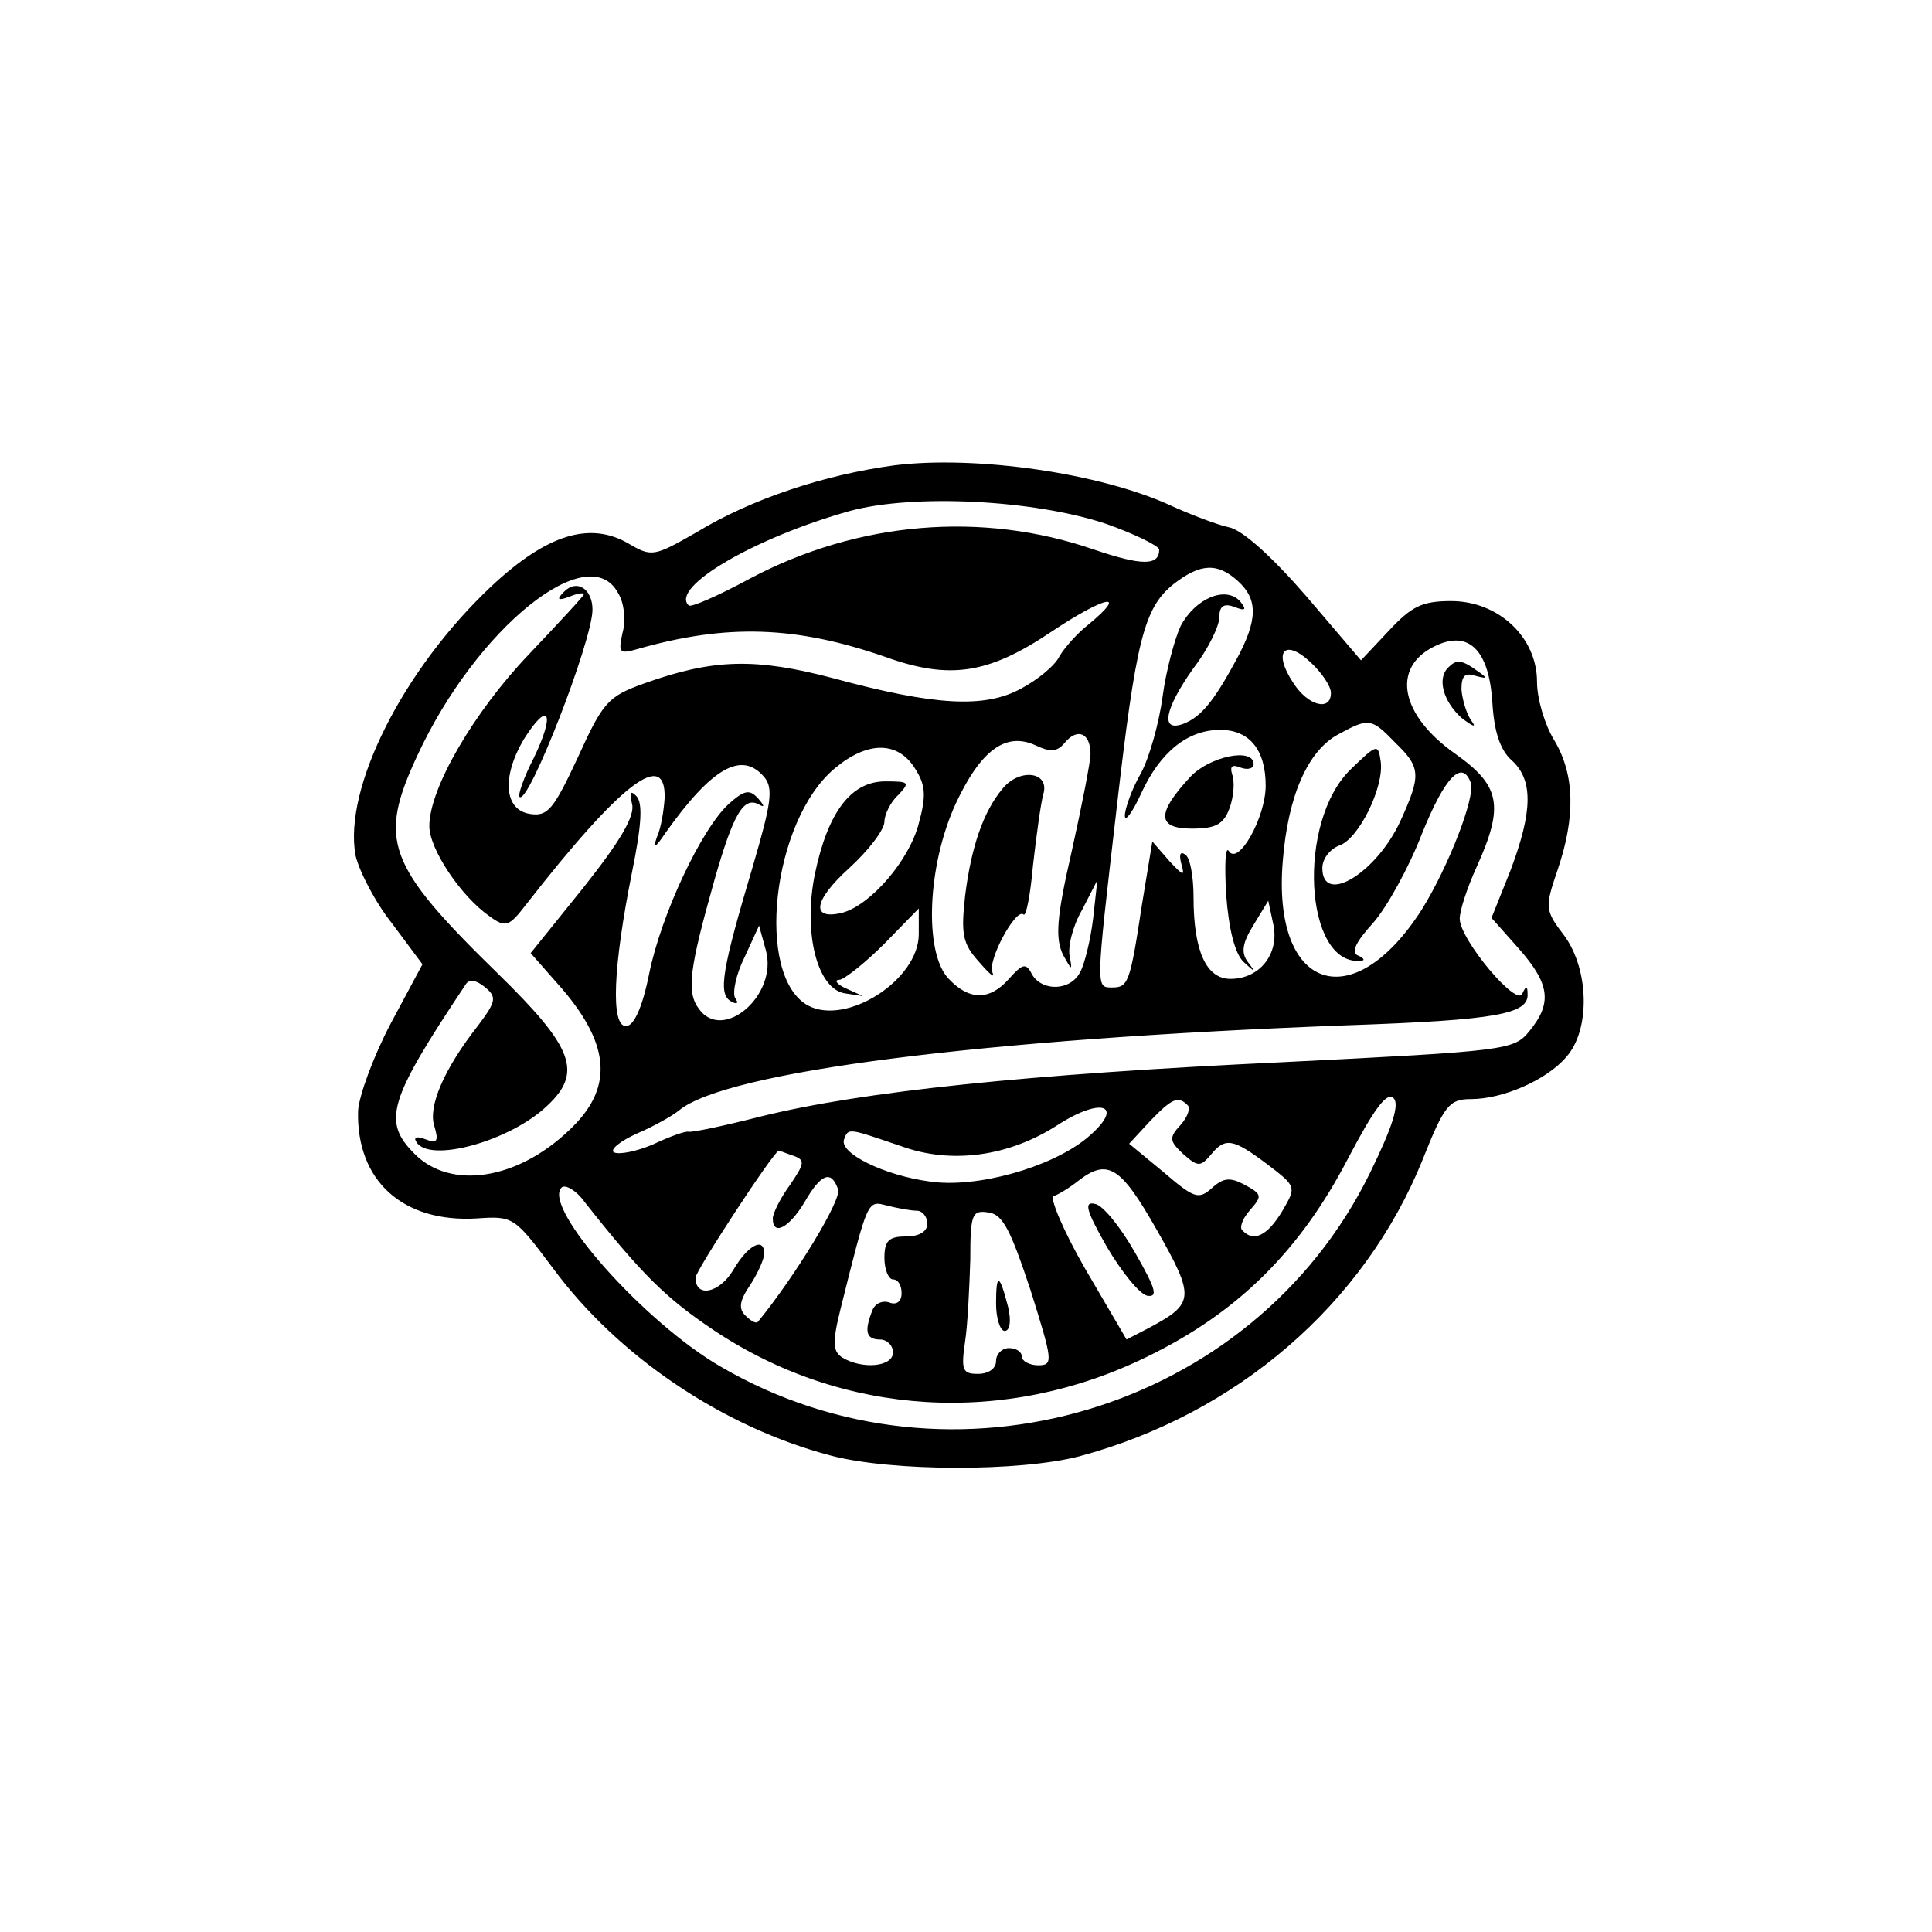 <?xml version="1.0" standalone="no"?>
<!DOCTYPE svg PUBLIC "-//W3C//DTD SVG 20010904//EN"
 "http://www.w3.org/TR/2001/REC-SVG-20010904/DTD/svg10.dtd">
<svg version="1.0" xmlns="http://www.w3.org/2000/svg"
 width="225pt" height="225pt" viewBox="0 0 225 225"
 preserveAspectRatio="xMidYMid meet">

<g transform="translate(0,225) scale(0.1,-0.1)"
fill="#000000" stroke="none">
<path d="M1041 1708 c-81 -11 -166 -39 -230 -78 -49 -28 -52 -29 -79 -13 -45
26 -95 11 -160 -50 -103 -97 -172 -235 -158 -313 4 -18 23 -55 43 -80 l35 -47
-37 -69 c-20 -38 -37 -84 -38 -102 -2 -81 52 -130 138 -125 43 3 44 2 89 -58
76 -103 198 -185 323 -218 71 -19 221 -19 290 -1 183 49 332 177 400 346 25
63 31 70 56 70 37 0 88 22 111 49 28 31 27 101 -2 141 -23 30 -23 33 -8 77 21
62 20 111 -4 151 -11 18 -20 48 -20 68 0 52 -45 94 -100 94 -34 0 -46 -6 -73
-35 l-32 -34 -64 75 c-39 45 -74 77 -90 80 -14 3 -45 15 -67 25 -82 38 -228
59 -323 47z m247 -68 c34 -12 62 -26 62 -30 0 -19 -20 -19 -76 0 -130 45 -275
33 -401 -34 -37 -20 -69 -34 -71 -31 -22 21 77 79 188 110 74 20 214 13 298
-15z m154 -67 c23 -21 23 -45 -2 -91 -26 -48 -41 -67 -62 -75 -27 -10 -22 17
12 65 17 22 30 49 30 59 0 13 5 17 18 12 13 -5 14 -3 6 7 -17 18 -52 3 -69
-29 -7 -15 -17 -52 -21 -82 -4 -30 -15 -70 -25 -89 -11 -19 -19 -42 -19 -50 0
-8 9 4 19 26 22 48 54 74 92 74 34 0 53 -23 53 -65 0 -37 -32 -94 -43 -76 -4
6 -5 -17 -3 -51 3 -40 10 -68 20 -78 14 -13 15 -13 5 0 -8 11 -6 22 7 43 l17
28 6 -28 c7 -34 -16 -63 -50 -63 -28 0 -43 32 -43 95 0 24 -4 47 -10 50 -6 4
-7 -1 -4 -12 4 -14 2 -13 -14 4 l-20 23 -12 -73 c-14 -92 -16 -97 -35 -97 -19
0 -19 -2 5 205 23 200 32 237 67 265 31 24 51 25 75 3z m-722 -14 c7 -11 9
-32 5 -46 -5 -23 -4 -25 17 -19 105 30 185 27 289 -9 75 -27 120 -20 193 29
63 42 91 48 44 9 -13 -10 -28 -27 -34 -37 -5 -11 -26 -28 -45 -38 -42 -23
-100 -20 -218 12 -91 24 -140 23 -221 -6 -42 -15 -48 -22 -77 -86 -28 -60 -35
-69 -55 -66 -31 4 -34 43 -8 87 29 46 37 31 12 -21 -12 -23 -19 -44 -17 -46
10 -11 85 182 85 218 0 24 -18 36 -33 21 -9 -9 -8 -11 6 -6 9 4 17 5 17 3 0
-2 -29 -33 -64 -70 -64 -67 -116 -156 -116 -200 0 -27 37 -82 70 -105 19 -14
23 -12 43 14 110 141 163 182 161 123 -1 -14 -4 -34 -9 -45 -5 -14 -2 -13 10
5 54 76 89 96 115 65 11 -13 8 -31 -13 -103 -36 -121 -41 -149 -26 -158 7 -4
10 -3 5 4 -3 6 1 27 11 47 l17 37 8 -29 c14 -52 -50 -107 -78 -68 -15 20 -11
47 18 150 22 77 34 98 52 88 7 -4 6 -1 -1 7 -10 11 -16 10 -34 -6 -32 -29 -79
-129 -93 -198 -8 -40 -18 -61 -27 -61 -18 0 -15 69 7 179 11 54 13 81 5 89 -7
7 -8 4 -5 -9 4 -14 -14 -44 -56 -97 l-62 -77 37 -42 c57 -67 59 -117 7 -165
-60 -57 -137 -69 -179 -27 -38 38 -31 62 59 197 4 7 12 6 22 -2 15 -12 14 -17
-7 -45 -40 -51 -59 -95 -51 -118 5 -17 3 -20 -10 -15 -10 4 -15 3 -11 -3 15
-25 109 1 152 42 42 39 31 68 -57 154 -130 127 -140 155 -94 254 69 149 200
254 234 189z m1018 -127 c2 -34 9 -55 22 -67 26 -23 25 -60 -1 -129 l-22 -55
32 -36 c36 -41 39 -63 12 -96 -18 -22 -26 -23 -287 -36 -298 -14 -489 -34
-607 -63 -43 -11 -81 -19 -85 -18 -4 1 -23 -6 -42 -15 -19 -8 -39 -12 -45 -9
-5 3 7 13 27 22 19 8 42 21 49 27 55 45 350 83 779 99 173 6 211 13 209 37 0
9 -2 9 -6 0 -6 -17 -73 63 -73 87 0 10 9 37 20 61 32 71 27 94 -25 131 -64 45
-75 100 -25 125 40 20 64 -3 68 -65z m-188 11 c0 -22 -27 -15 -44 12 -24 36
-10 52 20 24 13 -12 24 -28 24 -36z m75 -58 c30 -29 30 -38 6 -91 -28 -61 -91
-99 -91 -55 0 11 9 22 19 26 23 7 53 68 49 98 -3 21 -4 21 -35 -9 -63 -61 -54
-228 11 -223 6 0 5 3 -2 6 -9 3 -4 15 17 38 16 18 42 65 57 104 27 67 47 87
57 59 5 -17 -26 -97 -57 -147 -81 -127 -175 -94 -162 57 6 75 29 128 65 147
35 19 38 19 66 -10z m-355 -13 c0 -9 -10 -60 -22 -114 -18 -78 -19 -101 -10
-120 10 -18 11 -19 8 -3 -3 11 3 36 14 55 l18 35 -5 -45 c-3 -25 -10 -53 -15
-62 -11 -22 -44 -23 -56 -3 -7 14 -11 13 -27 -5 -23 -26 -47 -25 -71 1 -28 31
-24 131 9 203 29 62 58 84 93 68 17 -8 25 -8 34 3 15 18 30 11 30 -13z m-205
-16 c13 -20 14 -32 5 -65 -11 -43 -56 -95 -89 -104 -37 -9 -34 14 8 52 23 21
41 45 41 54 0 8 7 23 16 31 14 15 13 16 -15 16 -40 0 -67 -36 -82 -108 -14
-69 3 -135 36 -139 l20 -3 -20 9 c-11 5 -14 10 -7 10 6 1 30 20 52 42 l40 41
0 -30 c0 -53 -84 -107 -129 -83 -62 34 -42 215 31 276 38 32 73 32 93 1z m530
-473 c-136 -276 -487 -381 -755 -225 -89 51 -209 186 -186 209 4 4 17 -3 27
-17 67 -85 95 -112 150 -149 151 -101 340 -112 505 -31 105 51 178 123 234
231 30 57 45 78 53 70 7 -7 -1 -33 -28 -88z m-330 41 c-42 -34 -128 -58 -182
-50 -53 7 -106 33 -100 49 5 14 5 13 67 -8 58 -21 125 -12 182 25 53 34 79 22
33 -16z m118 39 c4 -3 0 -14 -8 -23 -14 -15 -13 -19 3 -34 17 -15 20 -15 32
-1 17 21 26 19 66 -11 34 -26 34 -26 17 -55 -17 -28 -33 -36 -46 -22 -4 3 0
14 9 24 14 16 14 18 -6 29 -17 9 -25 9 -39 -4 -15 -13 -20 -12 -56 19 l-40 33
24 26 c26 27 33 30 44 19z m-459 -59 c14 -5 13 -9 -4 -34 -11 -15 -20 -33 -20
-39 0 -21 19 -11 37 19 19 33 31 38 39 15 5 -11 -49 -100 -93 -154 -2 -3 -8 0
-15 7 -8 8 -7 17 6 36 9 14 16 30 16 36 0 20 -19 10 -36 -19 -16 -27 -44 -33
-44 -9 0 8 91 147 97 148 1 0 8 -3 17 -6z m423 -86 c45 -79 44 -86 -8 -114
l-27 -14 -48 82 c-26 45 -42 84 -37 85 6 2 19 10 29 18 34 26 49 17 91 -57z
m-279 22 c6 0 12 -7 12 -15 0 -9 -9 -15 -25 -15 -20 0 -25 -5 -25 -25 0 -14 5
-25 10 -25 6 0 10 -7 10 -16 0 -10 -6 -14 -14 -11 -8 3 -17 -1 -20 -9 -10 -25
-7 -34 9 -34 8 0 15 -7 15 -15 0 -17 -36 -20 -59 -6 -11 7 -12 17 -2 57 32
128 31 126 54 120 12 -3 28 -6 35 -6z m132 -92 c26 -83 27 -88 9 -88 -10 0
-19 5 -19 10 0 6 -7 10 -15 10 -8 0 -15 -7 -15 -15 0 -9 -9 -15 -21 -15 -18 0
-20 4 -15 38 3 20 5 63 6 95 0 53 2 58 21 55 17 -2 26 -21 49 -90z"/>
<path d="M1386 1345 c-39 -42 -39 -60 2 -60 28 0 37 5 44 24 5 14 6 31 3 39
-3 10 0 12 10 8 8 -3 15 -1 15 4 0 20 -52 9 -74 -15z"/>
<path d="M1687 1473 c-14 -13 -6 -40 15 -59 13 -10 18 -12 12 -4 -6 8 -11 25
-12 37 0 16 4 20 16 16 15 -4 15 -3 2 6 -18 13 -24 13 -33 4z"/>
<path d="M1168 1332 c-23 -27 -37 -69 -44 -125 -5 -45 -3 -56 16 -77 12 -14
19 -20 16 -13 -7 13 27 76 36 68 3 -3 8 23 11 57 4 35 9 72 12 83 8 26 -27 31
-47 7z"/>
<path d="M1289 798 c17 -29 38 -55 47 -57 13 -2 10 8 -14 50 -17 30 -38 56
-47 57 -13 3 -10 -8 14 -50z"/>
<path d="M1160 732 c0 -18 5 -32 10 -32 6 0 8 11 4 28 -10 39 -14 40 -14 4z"/>
</g>
</svg>
